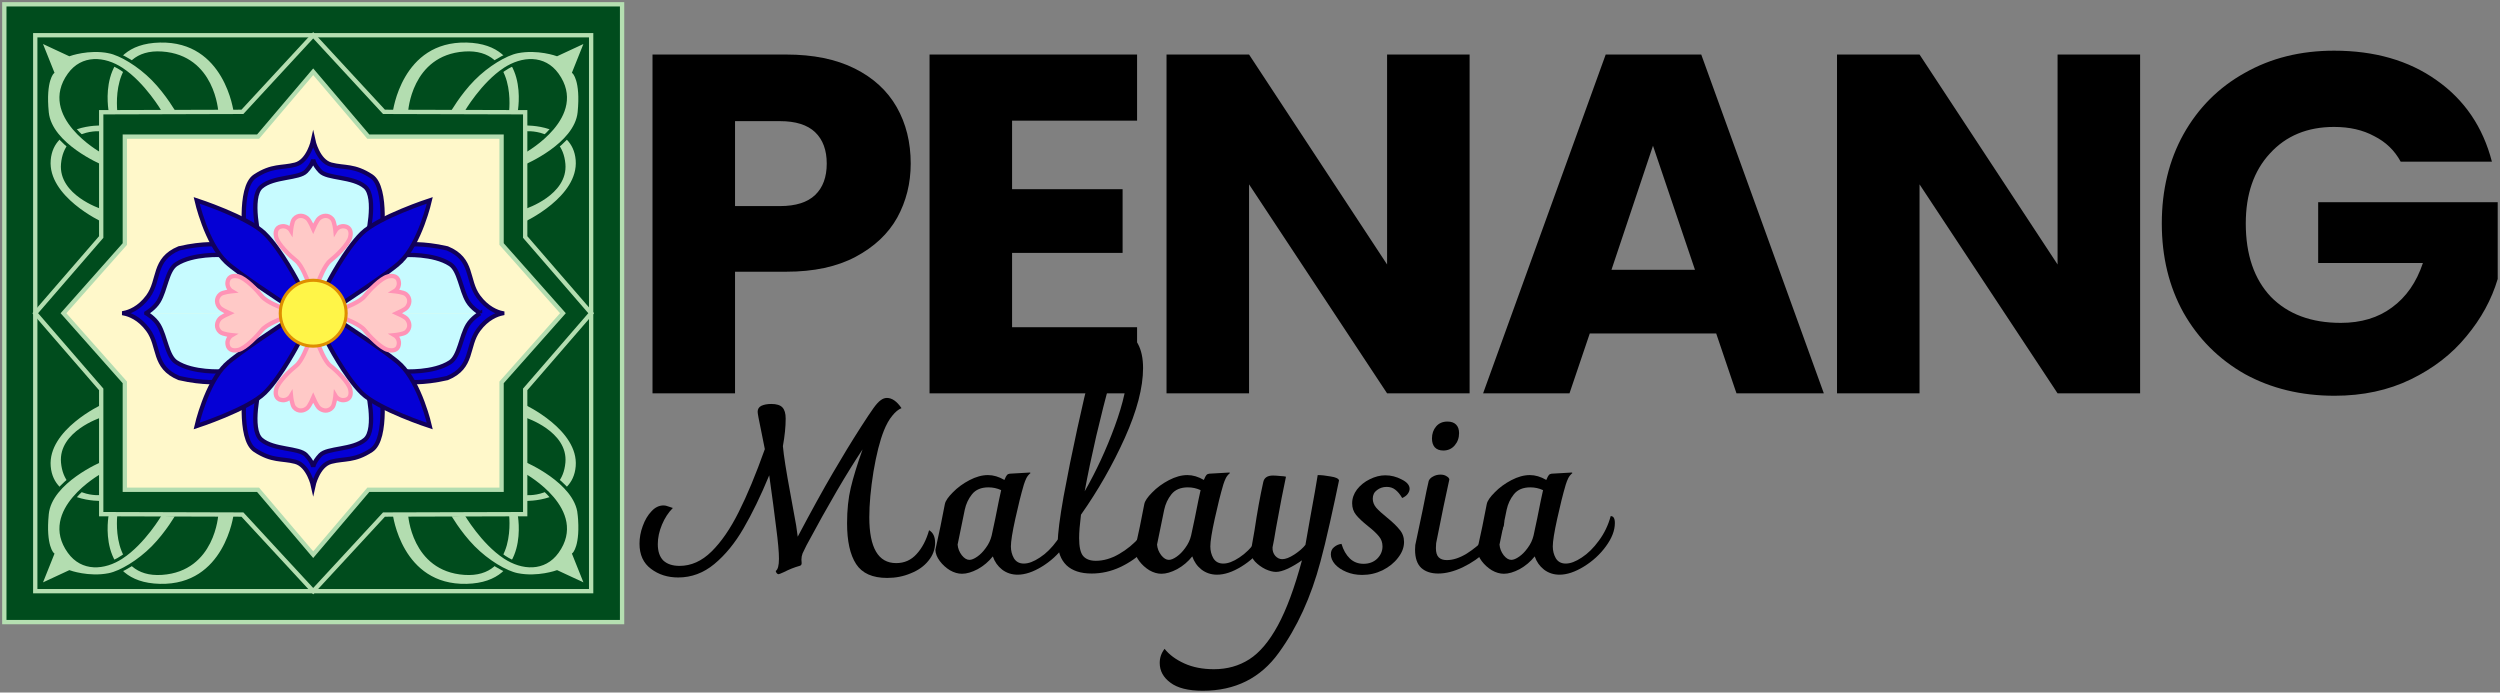 <svg width="1036" height="287" viewBox="0 0 1036 287" fill="none" xmlns="http://www.w3.org/2000/svg">
<rect x="0" y="0" width="1036" height="287" fill="#808080" stroke="none"/>
<path d="M377.4 67.8C377.4 75.933 375.533 83.4 371.8 90.2C368.067 96.867 362.333 102.267 354.6 106.4C346.867 110.533 337.267 112.6 325.8 112.6H304.6V163H270.4V22.6H325.8C337 22.6 346.467 24.533 354.2 28.4C361.933 32.267 367.733 37.6 371.6 44.4C375.467 51.2 377.4 59 377.4 67.8ZM323.2 85.4C329.733 85.4 334.6 83.867 337.8 80.8C341 77.733 342.6 73.4 342.6 67.8C342.6 62.2 341 57.867 337.8 54.8C334.6 51.733 329.733 50.2 323.2 50.2H304.6V85.4H323.2Z" fill="black"/>
<path d="M419.405 50V78.4H465.205V104.8H419.405V135.6H471.205V163H385.205V22.6H471.205V50H419.405Z" fill="black"/>
<path d="M609.008 163H574.808L517.608 76.4V163H483.408V22.6H517.608L574.808 109.6V22.6H609.008V163Z" fill="black"/>
<path d="M711.198 138.2H658.798L650.398 163H614.598L665.398 22.6H704.998L755.798 163H719.598L711.198 138.2ZM702.398 111.8L684.998 60.4L667.798 111.8H702.398Z" fill="black"/>
<path d="M886.859 163H852.659L795.459 76.4V163H761.259V22.6H795.459L852.659 109.6V22.6H886.859V163Z" fill="black"/>
<path d="M994.85 67C992.317 62.333 988.65 58.8 983.85 56.4C979.183 53.867 973.65 52.6 967.25 52.6C956.183 52.6 947.317 56.267 940.65 63.6C933.983 70.8 930.65 80.467 930.65 92.6C930.65 105.533 934.117 115.667 941.05 123C948.117 130.2 957.783 133.8 970.05 133.8C978.45 133.8 985.517 131.667 991.25 127.4C997.117 123.133 1001.38 117 1004.05 109H960.65V83.8H1035.05V115.6C1032.52 124.133 1028.18 132.067 1022.05 139.4C1016.05 146.733 1008.38 152.667 999.05 157.2C989.717 161.733 979.183 164 967.45 164C953.583 164 941.183 161 930.25 155C919.45 148.867 910.983 140.4 904.85 129.6C898.85 118.8 895.85 106.467 895.85 92.6C895.85 78.733 898.85 66.4 904.85 55.6C910.983 44.667 919.45 36.2 930.25 30.2C941.05 24.067 953.383 21 967.25 21C984.05 21 998.183 25.067 1009.65 33.2C1021.25 41.333 1028.92 52.6 1032.65 67H994.85Z" fill="black"/>
<path d="M385.008 219.72C386.672 220.68 387.504 222.408 387.504 224.904C387.504 227.656 386.576 230.152 384.72 232.392C382.928 234.632 380.496 236.36 377.424 237.576C374.416 238.856 371.152 239.496 367.632 239.496C361.552 239.496 357.264 237.576 354.768 233.736C352.272 229.896 351.024 224.264 351.024 216.84C351.024 211.336 351.536 206.44 352.56 202.152C353.584 197.8 355.216 192.488 357.456 186.216C350.928 196.008 343.184 209.256 334.224 225.96C333.52 227.368 332.976 228.488 332.592 229.32C332.272 230.152 332.112 231.016 332.112 231.912L332.208 233.352C332.208 233.992 331.92 234.376 331.344 234.504C329.232 235.08 327.056 235.944 324.816 237.096C323.536 237.672 322.8 237.96 322.608 237.96C322.352 237.96 322.096 237.8 321.84 237.48C321.648 237.224 321.52 236.936 321.456 236.616C322.352 236.04 322.8 234.344 322.8 231.528C322.8 228.776 322.416 224.488 321.648 218.664C320.944 212.84 319.984 205.608 318.768 196.968C315.248 205.48 311.696 212.808 308.112 218.952C304.592 225.032 300.56 229.96 296.016 233.736C291.536 237.448 286.544 239.304 281.04 239.304C276.688 239.304 272.944 238.12 269.808 235.752C266.608 233.384 265.008 229.896 265.008 225.288C265.008 222.856 265.456 220.424 266.352 217.992C267.248 215.496 268.464 213.448 270 211.848C271.472 210.248 273.136 209.448 274.992 209.448C275.568 209.448 276.176 209.576 276.816 209.832C277.456 210.024 278.128 210.248 278.832 210.504C276.976 212.36 275.472 214.664 274.32 217.416C273.168 220.168 272.592 222.856 272.592 225.48C272.592 228.488 273.36 230.76 274.896 232.296C276.496 233.768 278.736 234.504 281.616 234.504C286.416 234.504 290.832 232.52 294.864 228.552C298.896 224.584 302.64 219.144 306.096 212.232C309.616 205.256 313.232 196.552 316.944 186.12C316.304 182.728 315.824 180.328 315.504 178.92C314.48 174.056 313.968 171.304 313.968 170.664C313.968 169.512 314.48 168.68 315.504 168.168C316.592 167.656 317.968 167.4 319.632 167.4C321.808 167.4 323.344 167.88 324.24 168.84C325.136 169.8 325.584 171.336 325.584 173.448C325.584 176.84 325.2 180.648 324.432 184.872C324.752 188.648 325.808 195.336 327.6 204.936C327.792 205.96 328.24 208.424 328.944 212.328C329.712 216.168 330.256 219.528 330.576 222.408C336.336 211.528 341.168 202.76 345.072 196.104C348.976 189.384 352.88 182.984 356.784 176.904C359.088 173.32 360.816 170.728 361.968 169.128C363.12 167.528 364.112 166.44 364.944 165.864C365.776 165.224 366.64 164.904 367.536 164.904C369.648 164.904 371.664 166.312 373.584 169.128C372.304 169.64 371.024 170.696 369.744 172.296C368.464 173.832 367.312 175.88 366.288 178.44C364.624 182.6 363.184 188.264 361.968 195.432C360.816 202.6 360.24 208.904 360.24 214.344C360.24 227.016 363.952 233.352 371.376 233.352C374.768 233.352 377.584 232.104 379.824 229.608C382.128 227.112 383.856 223.816 385.008 219.72Z" fill="black"/>
<path d="M442.915 213.864C444.067 213.864 444.643 214.824 444.643 216.744C444.643 219.816 443.395 223.048 440.899 226.44C438.467 229.768 435.427 232.552 431.779 234.792C428.131 237.032 424.771 238.152 421.699 238.152C419.267 238.152 417.123 237.448 415.267 236.04C413.475 234.632 412.195 232.808 411.427 230.568C409.699 232.744 407.619 234.504 405.187 235.848C402.755 237.128 400.579 237.768 398.659 237.768C396.995 237.768 395.331 237.288 393.667 236.328C392.003 235.304 390.595 234.024 389.443 232.488C388.291 230.952 387.683 229.416 387.619 227.88C389.091 221.352 390.403 215.016 391.555 208.872C391.811 207.592 392.899 205.992 394.819 204.072C396.739 202.088 399.043 200.392 401.731 198.984C404.419 197.576 406.979 196.872 409.411 196.872C411.651 196.872 413.923 197.544 416.227 198.888C416.675 197.8 417.027 197.128 417.283 196.872C417.539 196.552 417.923 196.36 418.435 196.296L426.787 195.816L427.075 196.008C426.307 196.648 425.731 197.352 425.347 198.12C424.963 198.888 424.611 199.784 424.291 200.808C423.139 204.712 421.955 209.448 420.739 215.016C419.523 220.52 418.915 224.328 418.915 226.44C418.915 228.232 419.331 229.864 420.163 231.336C421.059 232.808 422.435 233.544 424.291 233.544C426.211 233.544 428.419 232.712 430.915 231.048C433.475 229.384 435.843 227.048 438.019 224.04C440.259 221.032 441.891 217.64 442.915 213.864ZM401.731 232.008C402.627 232.008 403.715 231.56 404.995 230.664C406.275 229.768 407.459 228.552 408.547 227.016C409.699 225.48 410.499 223.784 410.947 221.928L412.483 214.728C413.635 208.84 414.435 204.968 414.883 203.112C413.219 202.344 411.459 201.96 409.603 201.96C406.595 201.96 404.323 202.92 402.787 204.84C401.315 206.696 400.323 208.808 399.811 211.176L396.835 225.672C396.963 227.272 397.539 228.744 398.563 230.088C399.587 231.368 400.643 232.008 401.731 232.008Z" fill="black"/>
<path d="M478.198 213C479.67 213 480.406 214.056 480.406 216.168C480.406 217.256 480.214 218.376 479.83 219.528C478.934 222.344 477.078 225.16 474.262 227.976C471.51 230.792 468.182 233.128 464.278 234.984C460.438 236.776 456.47 237.672 452.374 237.672C447.83 237.672 444.342 236.52 441.91 234.216C439.542 231.848 438.358 228.616 438.358 224.52C438.358 221 439.158 214.728 440.758 205.704C442.422 196.68 444.31 187.336 446.422 177.672C448.534 167.944 450.198 160.904 451.414 156.552C454.742 144.584 459.318 138.6 465.142 138.6C468.022 138.6 470.166 139.912 471.574 142.536C472.982 145.16 473.686 148.488 473.686 152.52C473.686 160.584 471.158 170.248 466.102 181.512C461.046 192.712 454.998 203.304 447.958 213.288C447.446 217.384 447.19 220.616 447.19 222.984C447.19 226.568 447.734 229.032 448.822 230.376C449.974 231.72 451.734 232.392 454.102 232.392C457.302 232.392 460.502 231.464 463.702 229.608C466.966 227.752 469.878 225.352 472.438 222.408C474.998 219.4 476.918 216.264 478.198 213ZM460.054 157.8C458.198 164.648 456.278 172.264 454.294 180.648C452.374 188.968 450.774 196.616 449.494 203.592C454.294 195.208 458.454 186.216 461.974 176.616C465.494 167.016 467.254 159.016 467.254 152.616C467.254 150.632 467.062 149 466.678 147.72C466.294 146.44 465.75 145.8 465.046 145.8C464.406 145.8 463.734 146.6 463.03 148.2C462.39 149.736 461.398 152.936 460.054 157.8Z" fill="black"/>
<path d="M525.561 213.864C526.713 213.864 527.289 214.824 527.289 216.744C527.289 219.816 526.041 223.048 523.545 226.44C521.113 229.768 518.073 232.552 514.425 234.792C510.777 237.032 507.417 238.152 504.345 238.152C501.913 238.152 499.769 237.448 497.913 236.04C496.121 234.632 494.841 232.808 494.073 230.568C492.345 232.744 490.265 234.504 487.833 235.848C485.401 237.128 483.225 237.768 481.305 237.768C479.641 237.768 477.977 237.288 476.313 236.328C474.649 235.304 473.241 234.024 472.089 232.488C470.937 230.952 470.329 229.416 470.265 227.88C471.737 221.352 473.049 215.016 474.201 208.872C474.457 207.592 475.545 205.992 477.465 204.072C479.385 202.088 481.689 200.392 484.377 198.984C487.065 197.576 489.625 196.872 492.057 196.872C494.297 196.872 496.569 197.544 498.873 198.888C499.321 197.8 499.673 197.128 499.929 196.872C500.185 196.552 500.569 196.36 501.081 196.296L509.433 195.816L509.721 196.008C508.953 196.648 508.377 197.352 507.993 198.12C507.609 198.888 507.257 199.784 506.937 200.808C505.785 204.712 504.601 209.448 503.385 215.016C502.169 220.52 501.561 224.328 501.561 226.44C501.561 228.232 501.977 229.864 502.809 231.336C503.705 232.808 505.081 233.544 506.937 233.544C508.857 233.544 511.065 232.712 513.561 231.048C516.121 229.384 518.489 227.048 520.665 224.04C522.905 221.032 524.537 217.64 525.561 213.864ZM484.377 232.008C485.273 232.008 486.361 231.56 487.641 230.664C488.921 229.768 490.105 228.552 491.193 227.016C492.345 225.48 493.145 223.784 493.593 221.928L495.129 214.728C496.281 208.84 497.081 204.968 497.529 203.112C495.865 202.344 494.105 201.96 492.249 201.96C489.241 201.96 486.969 202.92 485.433 204.84C483.961 206.696 482.969 208.808 482.457 211.176L479.481 225.672C479.609 227.272 480.185 228.744 481.209 230.088C482.233 231.368 483.289 232.008 484.377 232.008Z" fill="black"/>
<path d="M546.06 196.872C547.596 196.872 549.388 197.064 551.436 197.448C553.548 197.768 554.7 198.312 554.892 199.08C553.868 204.072 552.62 209.864 551.148 216.456C549.676 223.048 548.364 228.456 547.212 232.68C543.308 247.4 537.548 260.008 529.932 270.504C522.38 281 511.884 286.248 498.444 286.248C492.428 286.248 487.948 285.128 485.004 282.888C482.06 280.712 480.588 277.992 480.588 274.728C480.588 272.552 481.26 270.6 482.604 268.872C484.524 271.304 487.244 273.32 490.764 274.92C494.284 276.52 498.38 277.32 503.052 277.32C508.556 277.32 513.452 275.944 517.74 273.192C522.028 270.44 525.964 265.768 529.548 259.176C533.132 252.584 536.46 243.592 539.532 232.2C537.612 233.544 535.66 234.696 533.676 235.656C531.692 236.552 530.06 237 528.78 237C527.5 237 526.028 236.616 524.364 235.848C522.7 235.016 521.26 233.96 520.044 232.68C518.892 231.4 518.316 230.056 518.316 228.648C518.572 227.368 519.084 224.456 519.852 219.912C521.004 212.168 522.22 205.448 523.5 199.752C523.884 197.96 525.228 197.064 527.532 197.064C528.3 197.064 529.292 197.128 530.508 197.256C531.724 197.32 532.524 197.416 532.908 197.544C531.884 202.216 530.508 209.32 528.78 218.856C528.204 222.44 527.724 225.096 527.34 226.824C527.276 228.232 527.66 229.416 528.492 230.376C529.324 231.272 530.284 231.72 531.372 231.72C532.716 231.72 534.38 231.08 536.364 229.8C538.412 228.456 539.948 227.112 540.972 225.768L542.796 215.4C544.524 205.992 545.612 199.816 546.06 196.872Z" fill="black"/>
<path d="M564.46 238.248C562.092 238.248 559.916 237.832 557.932 237C555.948 236.168 554.38 235.112 553.228 233.832C552.076 232.488 551.5 231.112 551.5 229.704C551.5 228.424 551.948 227.432 552.844 226.728C553.74 225.96 554.764 225.512 555.916 225.384C556.684 227.944 557.836 229.96 559.372 231.432C560.908 232.904 562.796 233.64 565.036 233.64C567.34 233.64 569.228 232.936 570.7 231.528C572.172 230.056 572.908 228.36 572.908 226.44C572.908 224.84 572.428 223.464 571.468 222.312C570.508 221.096 568.972 219.656 566.86 217.992C564.684 216.264 563.052 214.728 561.964 213.384C560.876 212.04 560.332 210.44 560.332 208.584C560.332 206.536 561.004 204.616 562.348 202.824C563.756 201.032 565.516 199.624 567.628 198.6C569.804 197.512 571.948 196.968 574.06 196.968C576.428 196.968 578.7 197.544 580.876 198.696C583.052 199.784 584.14 201.064 584.14 202.536C584.14 203.24 583.884 203.944 583.372 204.648C582.86 205.352 582.092 205.928 581.068 206.376C580.172 204.84 579.212 203.688 578.188 202.92C577.228 202.152 576.044 201.768 574.636 201.768C573.1 201.768 571.756 202.216 570.604 203.112C569.452 203.944 568.876 205.128 568.876 206.664C568.876 208.008 569.356 209.256 570.316 210.408C571.276 211.496 572.748 212.84 574.732 214.44C577.1 216.36 578.86 218.056 580.012 219.528C581.228 220.936 581.836 222.632 581.836 224.616C581.836 226.856 581.004 229.032 579.34 231.144C577.74 233.256 575.596 234.984 572.908 236.328C570.284 237.608 567.468 238.248 564.46 238.248Z" fill="black"/>
<path d="M596 237.672C593.056 237.672 590.72 236.904 588.992 235.368C587.264 233.768 586.4 231.24 586.4 227.784C586.4 226.952 586.432 226.312 586.496 225.864L589.568 211.272C590.848 204.744 591.68 200.744 592.064 199.272C592.384 198.504 592.992 197.896 593.888 197.448C594.784 196.936 595.808 196.68 596.96 196.68C597.984 196.68 598.816 196.904 599.456 197.352C600.16 197.736 600.544 198.184 600.608 198.696C599.264 204.648 597.44 213.448 595.136 225.096C595.072 225.608 595.04 226.28 595.04 227.112C595.04 228.904 595.424 230.184 596.192 230.952C596.96 231.72 598.08 232.104 599.552 232.104C602.112 232.104 604.864 231.208 607.808 229.416C610.752 227.56 613.472 225.288 615.968 222.6C618.528 219.848 620.512 217.128 621.92 214.44C622.88 214.824 623.36 215.464 623.36 216.36C623.36 217 623.232 217.672 622.976 218.376C622.72 219.016 622.56 219.432 622.496 219.624C621.28 222.504 619.168 225.352 616.16 228.168C613.216 230.984 609.888 233.288 606.176 235.08C602.528 236.808 599.136 237.672 596 237.672ZM598.112 186.696C596.576 186.696 595.392 186.248 594.56 185.352C593.792 184.456 593.408 183.24 593.408 181.704C593.408 179.72 593.984 178.056 595.136 176.712C596.288 175.368 597.856 174.696 599.84 174.696C601.376 174.696 602.56 175.112 603.392 175.944C604.224 176.776 604.64 177.96 604.64 179.496C604.64 181.48 604.032 183.176 602.816 184.584C601.6 185.992 600.032 186.696 598.112 186.696Z" fill="black"/>
<path d="M667.474 213.864C668.626 213.864 669.202 214.824 669.202 216.744C669.202 219.816 667.954 223.048 665.458 226.44C663.026 229.768 659.986 232.552 656.338 234.792C652.69 237.032 649.33 238.152 646.258 238.152C643.826 238.152 641.682 237.448 639.826 236.04C638.034 234.632 636.754 232.808 635.986 230.568C634.258 232.744 632.178 234.504 629.746 235.848C627.314 237.128 625.138 237.768 623.218 237.768C621.554 237.768 619.89 237.288 618.226 236.328C616.562 235.304 615.154 234.024 614.002 232.488C612.85 230.952 612.242 229.416 612.178 227.88C613.65 221.352 614.962 215.016 616.114 208.872C616.37 207.592 617.458 205.992 619.378 204.072C621.298 202.088 623.602 200.392 626.29 198.984C628.978 197.576 631.538 196.872 633.97 196.872C636.21 196.872 638.482 197.544 640.786 198.888C641.234 197.8 641.586 197.128 641.842 196.872C642.098 196.552 642.482 196.36 642.994 196.296L651.346 195.816L651.634 196.008C650.866 196.648 650.29 197.352 649.906 198.12C649.522 198.888 649.17 199.784 648.85 200.808C647.698 204.712 646.514 209.448 645.298 215.016C644.082 220.52 643.474 224.328 643.474 226.44C643.474 228.232 643.89 229.864 644.722 231.336C645.618 232.808 646.994 233.544 648.85 233.544C650.77 233.544 652.978 232.712 655.474 231.048C658.034 229.384 660.402 227.048 662.578 224.04C664.818 221.032 666.45 217.64 667.474 213.864ZM626.29 232.008C627.186 232.008 628.274 231.56 629.554 230.664C630.834 229.768 632.018 228.552 633.106 227.016C634.258 225.48 635.058 223.784 635.506 221.928L637.042 214.728C638.194 208.84 638.994 204.968 639.442 203.112C637.778 202.344 636.018 201.96 634.162 201.96C631.154 201.96 628.882 202.92 627.346 204.84C625.874 206.696 624.882 208.808 624.37 211.176L621.394 225.672C621.522 227.272 622.098 228.744 623.122 230.088C624.146 231.368 625.202 232.008 626.29 232.008Z" fill="black"/>
<g clip-path="url(#clip0_18_218)">
<path d="M257.79 1.79H1.79V257.79H257.79V1.79Z" fill="#FFF8CA"/>
<path d="M129.79 1.79H1.79V129.79V257.79H129.79H257.79V129.79H234.16L207.85 158.46V202.97H152.63L129.79 229.855L106.95 202.97H51.735V158.46L25.425 129.79L51.735 101.125V56.61H106.95L129.79 29.73L152.63 56.61H207.85V101.125L234.16 129.79H257.79V1.79H129.79Z" fill="#004C1D"/>
<path d="M66.245 16.995C38.71 17.63 44.45 46.51 44.45 46.51L49.325 46.815C49.325 46.815 45.655 20.505 67.12 21.985C88.585 23.465 89.84 46.51 89.84 46.51L97.45 46.365C97.45 46.365 93.78 16.36 66.245 16.995Z" fill="#B3DDB0" stroke="#004C1D" stroke-width="1.28" stroke-miterlimit="10"/>
<path d="M192.465 21.985C213.93 20.505 210.26 46.815 210.26 46.815L215.135 46.51C215.135 46.51 220.87 17.63 193.34 16.995C165.805 16.36 162.135 46.365 162.135 46.365L169.745 46.51C169.745 46.51 171 23.465 192.465 21.985Z" fill="#B3DDB0" stroke="#004C1D" stroke-width="1.28" stroke-miterlimit="10"/>
<path d="M210.26 212.765C210.26 212.765 213.93 239.075 192.465 237.595C171 236.115 169.745 213.07 169.745 213.07L162.135 213.215C162.135 213.215 165.805 243.22 193.34 242.585C220.875 241.95 215.135 213.07 215.135 213.07L210.26 212.765Z" fill="#B3DDB0" stroke="#004C1D" stroke-width="1.28" stroke-miterlimit="10"/>
<path d="M67.12 237.595C45.655 239.075 49.325 212.765 49.325 212.765L44.45 213.07C44.45 213.07 38.715 241.95 66.245 242.585C93.78 243.22 97.45 213.215 97.45 213.215L89.84 213.07C89.84 213.07 88.585 236.115 67.12 237.595Z" fill="#B3DDB0" stroke="#004C1D" stroke-width="1.28" stroke-miterlimit="10"/>
<path d="M20.375 66.305C19.1 81.96 41.945 92.515 41.945 92.515V85.905C41.945 85.905 24.8 80.31 25.92 67.93C27.22 53.55 41.945 55.055 41.945 55.055V51.365C41.945 51.365 21.65 50.65 20.375 66.305Z" fill="#B3DDB0" stroke="#004C1D" stroke-width="1.28" stroke-miterlimit="10"/>
<path d="M239.205 66.305C237.93 50.65 217.635 51.365 217.635 51.365V55.055C217.635 55.055 232.36 53.55 233.66 67.93C234.78 80.305 217.635 85.905 217.635 85.905V92.515C217.635 92.515 240.48 81.96 239.205 66.305Z" fill="#B3DDB0" stroke="#004C1D" stroke-width="1.28" stroke-miterlimit="10"/>
<path d="M217.64 167.07V173.68C217.64 173.68 234.785 179.275 233.665 191.655C232.365 206.035 217.64 204.53 217.64 204.53V208.22C217.64 208.22 237.935 208.935 239.21 193.28C240.485 177.625 217.64 167.07 217.64 167.07Z" fill="#B3DDB0" stroke="#004C1D" stroke-width="1.28" stroke-miterlimit="10"/>
<path d="M20.375 193.275C21.65 208.93 41.945 208.215 41.945 208.215V204.525C41.945 204.525 27.22 206.03 25.92 191.65C24.8 179.275 41.945 173.675 41.945 173.675V167.065C41.945 167.065 19.1 177.62 20.375 193.275Z" fill="#B3DDB0" stroke="#004C1D" stroke-width="1.28" stroke-miterlimit="10"/>
<path d="M45.17 21.43C36.75 19.74 28.765 22.63 28.765 22.63L16.63 16.985L21.83 29.985C21.83 29.985 18.235 33.12 19.575 46.58C20.915 60.04 41.945 68.835 41.945 68.835V62.565C41.945 62.565 16.245 48.11 28.635 30.865C34.09 23.27 43.195 23.905 50.43 28.655C59.63 34.69 66.49 46.45 66.49 46.45L73.525 46.245C73.525 46.245 69.31 38.81 63.355 32.785C57.525 26.885 50.01 22.405 45.165 21.435L45.17 21.43Z" fill="#B3DDB0" stroke="#004C1D" stroke-width="1.28" stroke-miterlimit="10"/>
<path d="M209.15 28.65C216.385 23.905 225.49 23.27 230.945 30.86C243.335 48.105 217.635 62.56 217.635 62.56V68.83C217.635 68.83 238.67 60.035 240.005 46.575C241.345 33.115 237.75 29.98 237.75 29.98L242.95 16.98L230.815 22.625C230.815 22.625 222.83 19.74 214.41 21.425C209.57 22.395 202.05 26.88 196.22 32.775C190.265 38.8 186.05 46.235 186.05 46.235L193.085 46.44C193.085 46.44 199.95 34.675 209.145 28.645L209.15 28.65Z" fill="#B3DDB0" stroke="#004C1D" stroke-width="1.28" stroke-miterlimit="10"/>
<path d="M240.01 213C238.67 199.54 217.64 190.745 217.64 190.745V197.015C217.64 197.015 243.34 211.47 230.95 228.715C225.495 236.31 216.39 235.675 209.155 230.925C199.955 224.89 193.095 213.13 193.095 213.13L186.06 213.335C186.06 213.335 190.275 220.77 196.23 226.795C202.06 232.695 209.575 237.175 214.42 238.145C222.84 239.835 230.825 236.945 230.825 236.945L242.96 242.59L237.76 229.59C237.76 229.59 241.355 226.455 240.015 212.995L240.01 213Z" fill="#B3DDB0" stroke="#004C1D" stroke-width="1.28" stroke-miterlimit="10"/>
<path d="M50.43 230.93C43.195 235.675 34.09 236.31 28.635 228.72C16.245 211.475 41.945 197.02 41.945 197.02V190.75C41.945 190.75 20.91 199.545 19.575 213.005C18.235 226.465 21.83 229.6 21.83 229.6L16.63 242.6L28.765 236.955C28.765 236.955 36.75 239.84 45.17 238.155C50.01 237.185 57.53 232.7 63.36 226.805C69.315 220.78 73.53 213.345 73.53 213.345L66.495 213.14C66.495 213.14 59.63 224.905 50.435 230.935L50.43 230.93Z" fill="#B3DDB0" stroke="#004C1D" stroke-width="1.28" stroke-miterlimit="10"/>
<path d="M217.64 98.215V46.515L159.125 46.35L129.79 14.605L100.455 46.35L41.94 46.515V98.215L14.605 129.79L41.94 161.365V213.065L100.455 213.23L129.79 244.975L159.125 213.23L217.64 213.065V161.365L244.975 129.79L217.64 98.215ZM207.85 158.46V202.97H152.63L129.79 229.855L106.95 202.97H51.73V158.46L26.31 129.795L51.73 101.13V56.62H106.95L129.79 29.735L152.63 56.62H207.85V101.13L233.27 129.795L207.85 158.46Z" fill="#004C1D" stroke="#B3DDB0" stroke-width="1.79" stroke-miterlimit="10"/>
<path d="M201.47 129.79L201.29 128.72L192.915 120.69L187.865 106.575L173.3 103.825L157.58 103.18L154.825 86.27L152.76 75.03L143.445 72.25L133.03 68.26L129.79 63.67L126.55 68.26L116.14 72.25L106.82 75.03L104.755 86.27L102 103.18L86.285 103.825L71.715 106.575L66.665 120.69L58.29 128.72L58.115 129.79H129.79H201.47Z" fill="#C7FBFF"/>
<path d="M58.115 129.79L58.29 130.865L66.665 138.895L71.715 153.005L86.285 155.76L102 156.4L104.755 173.31L106.82 184.555L116.14 187.335L126.55 191.32L129.79 195.91L133.03 191.32L143.445 187.335L152.76 184.555L154.825 173.31L157.58 156.4L173.3 155.76L187.865 153.005L192.915 138.895L201.29 130.865L201.47 129.79H129.79H58.115Z" fill="#C7FBFF"/>
<path d="M51.435 129.87C53.525 130.295 57.71 131.745 61.325 136.675C66.375 143.56 63.265 152.11 74.225 156.66C84.575 159.045 91.1 158.23 91.1 158.23L91.985 153.895C91.985 153.895 79.955 154.635 73.025 150.095C69.19 147.585 68.615 139.515 65.76 134.72C64.01 131.78 60.635 129.815 60.635 129.815V129.755C60.635 129.755 64.005 127.79 65.76 124.85C68.615 120.055 69.19 111.99 73.025 109.475C79.96 104.935 91.985 105.675 91.985 105.675L91.1 101.34C91.1 101.34 84.575 100.52 74.225 102.91C63.265 107.46 66.375 116.015 61.325 122.895C57.71 127.825 53.52 129.275 51.435 129.7V129.86V129.87Z" fill="#0500D5" stroke="#11005A" stroke-width="1.79" stroke-miterlimit="10"/>
<path d="M198.945 129.82C198.945 129.82 195.575 131.785 193.82 134.725C190.965 139.52 190.39 147.585 186.555 150.1C179.62 154.64 167.595 153.9 167.595 153.9L168.48 158.235C168.48 158.235 175.005 159.055 185.355 156.665C196.315 152.115 193.205 143.56 198.255 136.68C201.87 131.75 206.06 130.26 208.145 129.835V129.795C206.06 129.37 201.87 127.84 198.255 122.91C193.205 116.025 196.315 107.475 185.355 102.925C175.005 100.54 168.48 101.355 168.48 101.355L167.595 105.69C167.595 105.69 179.625 104.95 186.555 109.49C190.39 112 190.965 120.07 193.82 124.865C195.57 127.805 198.945 129.77 198.945 129.77V129.83V129.82Z" fill="#0500D5" stroke="#11005A" stroke-width="1.79" stroke-miterlimit="10"/>
<path d="M153.895 73.05C146.78 68.385 142.805 69.685 137.22 68.23C131.635 66.775 129.785 58.06 129.785 58.06C129.785 58.06 127.935 66.78 122.35 68.23C116.765 69.685 112.79 68.385 105.675 73.05C98.56 77.715 101.7 100.815 101.7 100.815L107.59 99.285C107.59 99.285 103.155 81.77 108.28 77.41C113.405 73.05 123.935 74.09 126.84 71C129.745 67.91 129.785 65.99 129.785 65.99C129.785 65.99 129.825 67.91 132.73 71C135.635 74.09 146.165 73.05 151.29 77.41C156.415 81.77 151.98 99.285 151.98 99.285L157.87 100.815C157.87 100.815 161.005 77.72 153.895 73.05Z" fill="#0500D5" stroke="#11005A" stroke-width="1.79" stroke-miterlimit="10"/>
<path d="M151.985 160.295C151.985 160.295 156.42 177.81 151.295 182.17C146.17 186.53 135.64 185.49 132.735 188.58C129.83 191.67 129.79 193.59 129.79 193.59C129.79 193.59 129.75 191.67 126.845 188.58C123.94 185.49 113.41 186.53 108.285 182.17C103.16 177.81 107.595 160.295 107.595 160.295L101.705 158.765C101.705 158.765 98.57 181.86 105.68 186.53C112.795 191.195 116.77 189.895 122.355 191.35C127.94 192.805 129.79 201.52 129.79 201.52C129.79 201.52 131.64 192.8 137.225 191.35C142.81 189.895 146.785 191.195 153.9 186.53C161.015 181.865 157.875 158.765 157.875 158.765L151.985 160.295Z" fill="#0500D5" stroke="#11005A" stroke-width="1.79" stroke-miterlimit="10"/>
<path d="M109.7 96.75C102.8 89.96 81.475 83.025 81.475 83.025C81.475 83.025 85.48 100.805 93.715 108.595C98.53 113.155 117.71 125.675 117.71 125.675L123.855 117.615C123.855 117.615 116.605 103.535 109.705 96.745L109.7 96.75Z" fill="#0500D5" stroke="#11005A" stroke-width="1.79" stroke-miterlimit="10"/>
<path d="M165.87 108.595C174.1 100.8 178.11 83.025 178.11 83.025C178.11 83.025 156.785 89.96 149.885 96.75C142.985 103.54 135.735 117.62 135.735 117.62L141.88 125.68C141.88 125.68 161.06 113.155 165.875 108.6L165.87 108.595Z" fill="#0500D5" stroke="#11005A" stroke-width="1.79" stroke-miterlimit="10"/>
<path d="M165.87 150.985C161.055 146.425 141.875 133.905 141.875 133.905L135.73 141.965C135.73 141.965 142.98 156.045 149.88 162.835C156.78 169.625 178.105 176.56 178.105 176.56C178.105 176.56 174.1 158.78 165.865 150.99L165.87 150.985Z" fill="#0500D5" stroke="#11005A" stroke-width="1.79" stroke-miterlimit="10"/>
<path d="M93.71 150.985C85.48 158.78 81.47 176.555 81.47 176.555C81.47 176.555 102.795 169.62 109.695 162.83C116.595 156.04 123.845 141.96 123.845 141.96L117.7 133.9C117.7 133.9 98.515 146.425 93.705 150.98L93.71 150.985Z" fill="#0500D5" stroke="#11005A" stroke-width="1.79" stroke-miterlimit="10"/>
<path d="M122.655 107.975C125.13 109.915 127.485 116.335 127.485 116.335L128.34 116.925L128.92 116.775L129.915 116.7L131.24 116.925L132.095 116.335C132.095 116.335 134.455 109.915 136.925 107.975C139.4 106.035 144.36 101.29 145.11 98.315C145.41 97.125 145.605 94.99 143.835 94.085C140.585 92.815 138.99 95.54 138.99 95.54C138.99 95.54 138.63 91.855 137.715 90.785C136.01 88.8 133.61 89.28 132.195 90.54C131.225 91.405 129.785 94.745 129.785 94.745C129.785 94.745 128.345 91.405 127.375 90.54C125.96 89.28 123.56 88.795 121.855 90.785C120.94 91.85 120.58 95.54 120.58 95.54C120.58 95.54 118.985 92.82 115.735 94.085C113.965 94.99 114.16 97.125 114.46 98.315C115.21 101.295 120.17 106.04 122.645 107.975H122.655Z" fill="#FFC9C7" stroke="#FF93B6" stroke-width="1.79" stroke-miterlimit="10"/>
<path d="M136.925 151.605C134.45 149.665 132.095 143.245 132.095 143.245L131.24 142.655L129.75 142.595L128.34 142.655L127.485 143.245C127.485 143.245 125.125 149.665 122.655 151.605C120.18 153.545 115.22 158.29 114.47 161.265C114.17 162.455 113.975 164.59 115.745 165.495C118.995 166.765 120.59 164.04 120.59 164.04C120.59 164.04 120.95 167.725 121.865 168.795C123.57 170.78 125.97 170.3 127.385 169.04C128.355 168.175 129.795 164.835 129.795 164.835C129.795 164.835 131.235 168.175 132.205 169.04C133.62 170.3 136.02 170.785 137.725 168.795C138.64 167.73 139 164.04 139 164.04C139 164.04 140.595 166.76 143.845 165.495C145.615 164.59 145.42 162.455 145.12 161.265C144.37 158.285 139.41 153.54 136.935 151.605H136.925Z" fill="#FFC9C7" stroke="#FF93B6" stroke-width="1.79" stroke-miterlimit="10"/>
<path d="M164.54 129.79C165.295 129.45 167.795 128.3 168.525 127.48C169.785 126.065 170.27 123.665 168.28 121.96C167.215 121.045 163.525 120.685 163.525 120.685C163.525 120.685 166.245 119.09 164.98 115.84C164.075 114.07 161.94 114.265 160.75 114.565C157.77 115.315 153.025 120.275 151.09 122.75C149.15 125.225 142.73 127.58 142.73 127.58L142.14 128.435L142.975 129.79L142.14 131.145L142.73 132C142.73 132 149.15 134.36 151.09 136.83C153.03 139.305 157.775 144.265 160.75 145.015C161.94 145.315 164.075 145.51 164.98 143.74C166.25 140.49 163.525 138.895 163.525 138.895C163.525 138.895 167.21 138.535 168.28 137.62C170.265 135.915 169.785 133.515 168.525 132.1C167.795 131.28 165.295 130.125 164.54 129.79Z" fill="#FFC9C7" stroke="#FF93B6" stroke-width="1.79" stroke-miterlimit="10"/>
<path d="M117.44 131.145L116.605 129.79L117.44 128.435L116.85 127.58C116.85 127.58 110.43 125.22 108.49 122.75C106.55 120.275 101.805 115.315 98.83 114.565C97.64 114.265 95.505 114.07 94.6 115.84C93.33 119.09 96.055 120.685 96.055 120.685C96.055 120.685 92.37 121.045 91.3 121.96C89.315 123.665 89.795 126.065 91.055 127.48C91.785 128.3 94.285 129.455 95.04 129.79C94.285 130.13 91.785 131.28 91.055 132.1C89.795 133.515 89.31 135.915 91.3 137.62C92.365 138.535 96.055 138.895 96.055 138.895C96.055 138.895 93.335 140.49 94.6 143.74C95.505 145.51 97.64 145.315 98.83 145.015C101.81 144.265 106.555 139.305 108.49 136.83C110.43 134.355 116.85 132 116.85 132L117.44 131.145Z" fill="#FFC9C7" stroke="#FF93B6" stroke-width="1.79" stroke-miterlimit="10"/>
<path d="M129.79 143.44C137.329 143.44 143.44 137.329 143.44 129.79C143.44 122.251 137.329 116.14 129.79 116.14C122.251 116.14 116.14 122.251 116.14 129.79C116.14 137.329 122.251 143.44 129.79 143.44Z" fill="#FFF548" stroke="#DF8E00" stroke-width="1.28" stroke-miterlimit="10"/>
<path d="M1.79 1.79V257.79H257.79V1.79H1.79ZM244.97 244.97H14.61V14.61H244.97V244.97Z" stroke="#B5DFB1" stroke-width="1.79" stroke-miterlimit="10"/>
</g>
<defs>
<clipPath id="clip0_18_218">
<rect width="257.79" height="257.79" fill="white" transform="translate(0.895 0.895)"/>
</clipPath>
</defs>
</svg>
